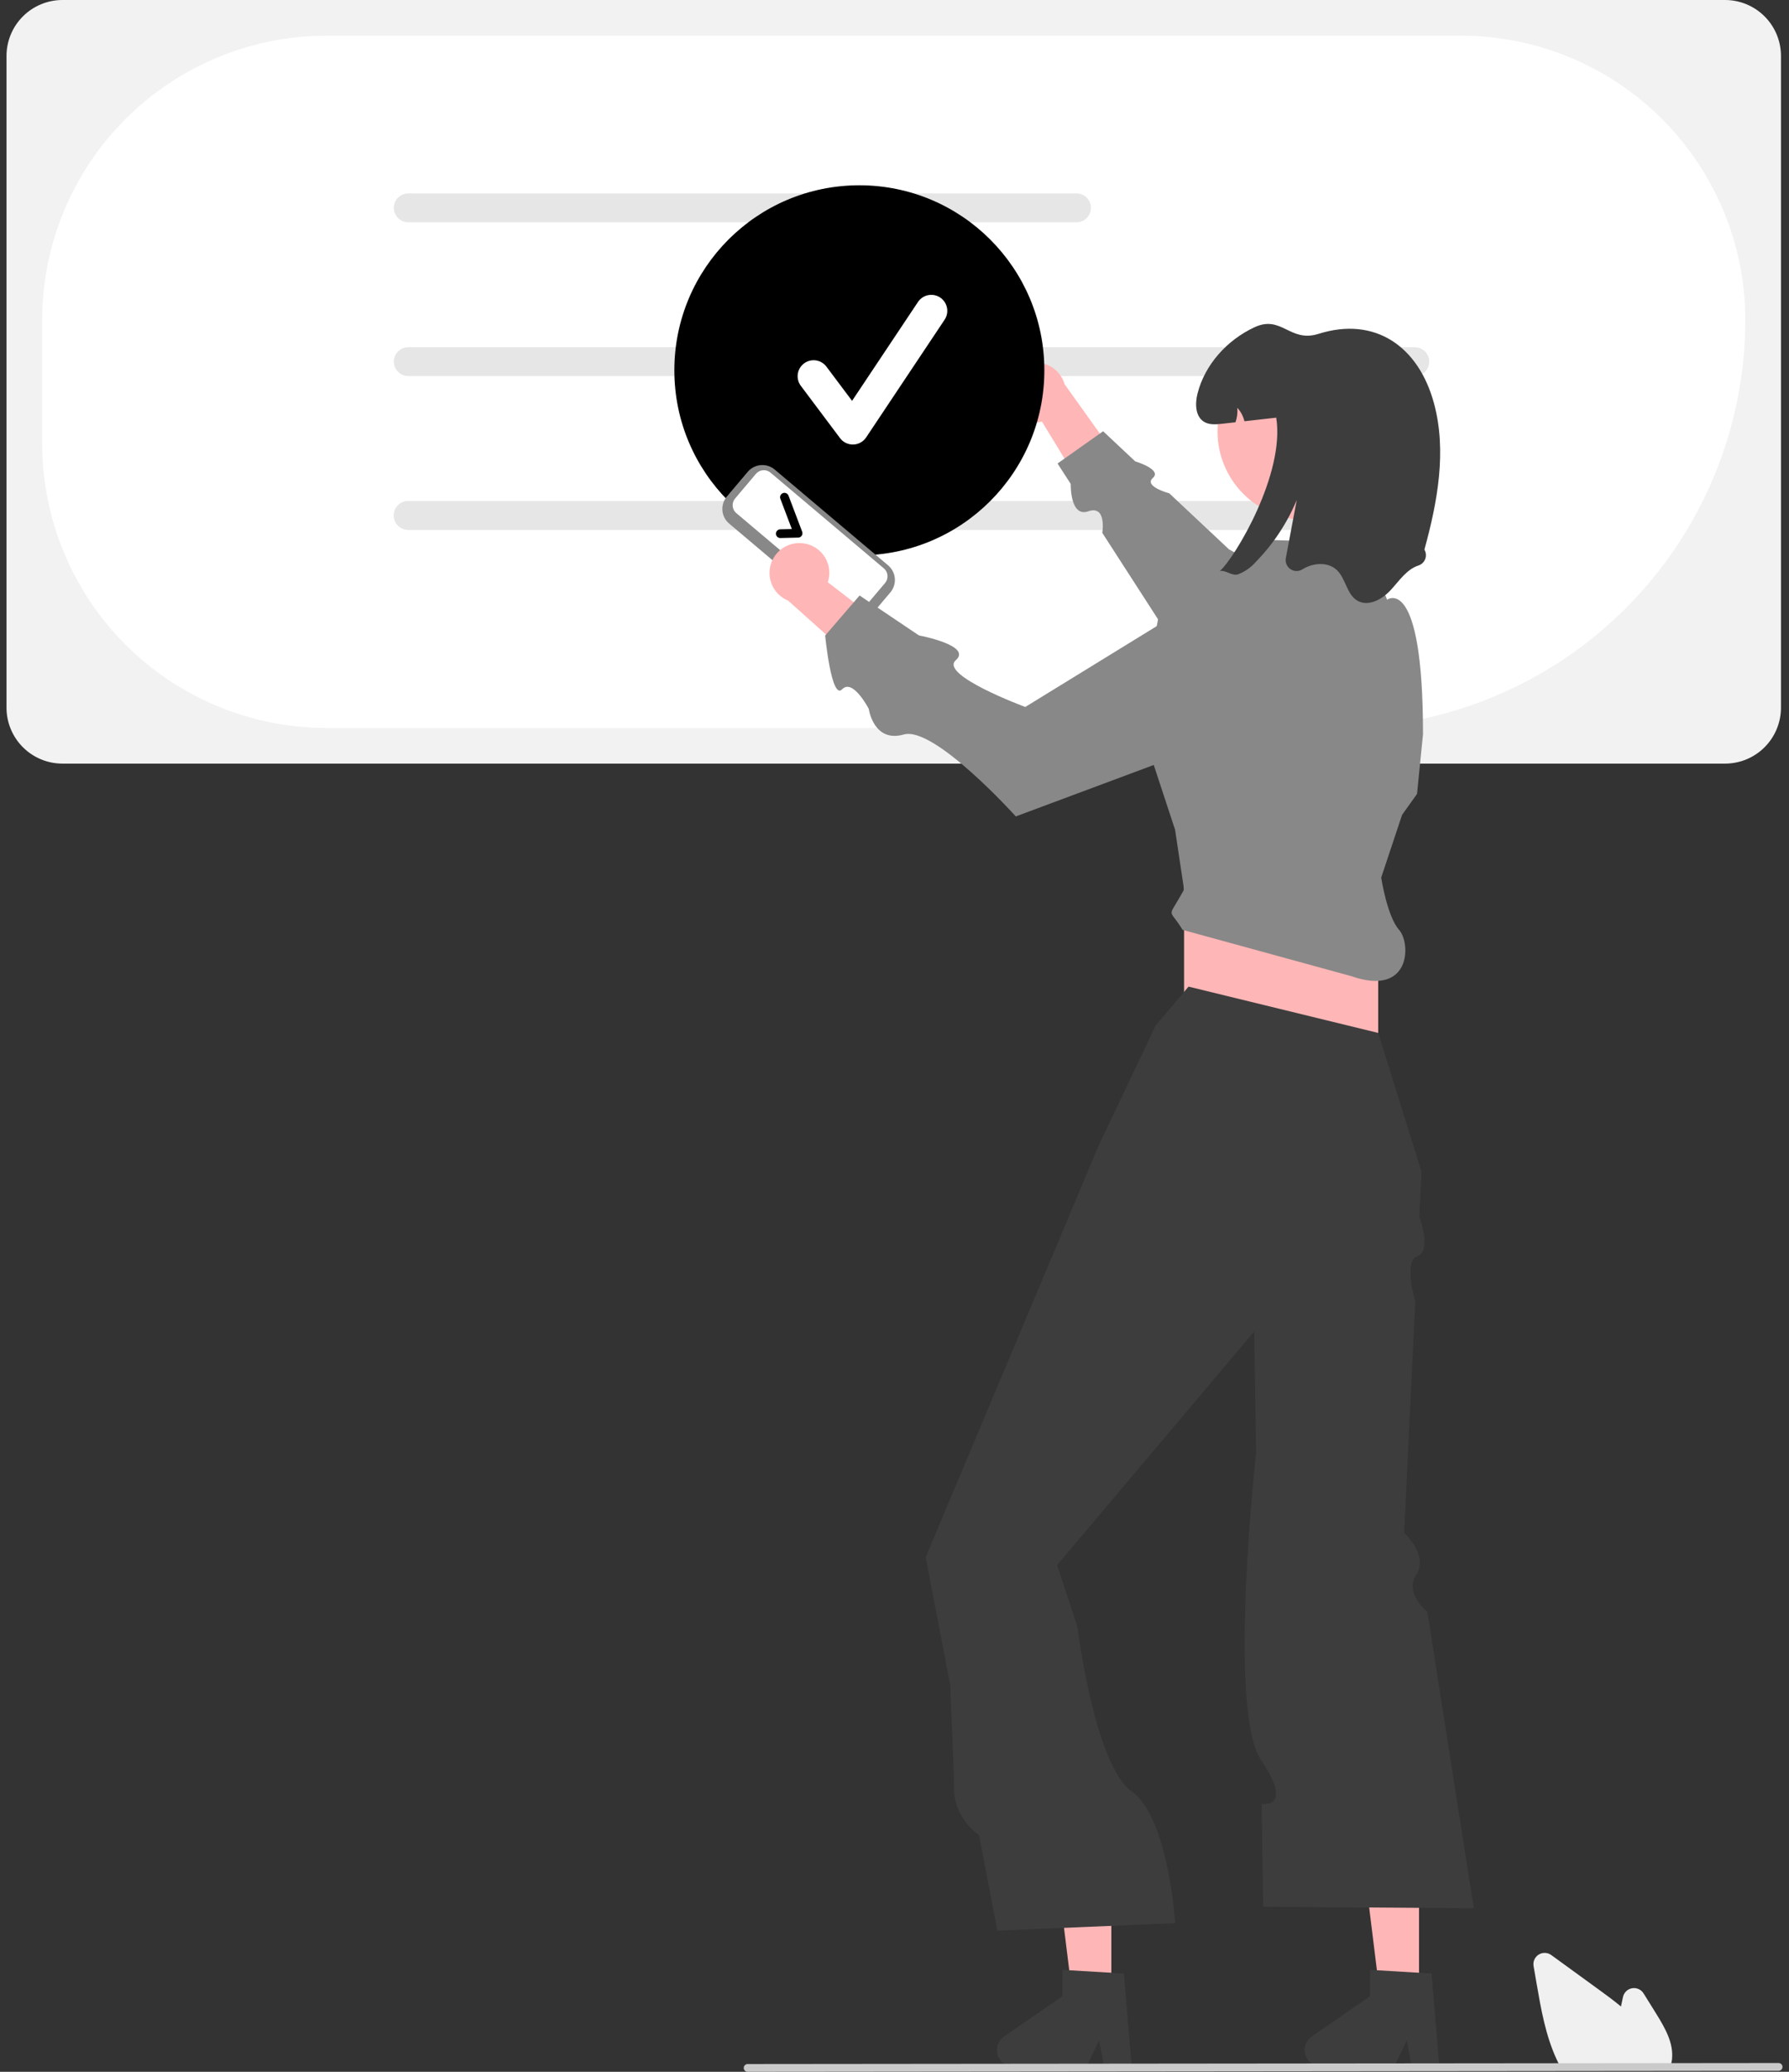 <svg width="190" height="220" viewBox="0 0 190 220" fill="none" xmlns="http://www.w3.org/2000/svg">
<rect x="0" y="0" width="190" height="220" fill="#333333" stroke="none"/>
<g clip-path="url(#clip0_265_1502)">
<path d="M183.213 81.086H6.626C5.053 81.084 3.544 80.459 2.432 79.346C1.319 78.233 0.693 76.725 0.691 75.151V5.935C0.693 4.361 1.319 2.853 2.432 1.74C3.544 0.628 5.053 0.002 6.626 0H183.213C184.786 0.002 186.295 0.628 187.407 1.74C188.52 2.853 189.145 4.361 189.147 5.935V75.151C189.145 76.725 188.52 78.233 187.407 79.346C186.295 80.459 184.786 81.084 183.213 81.086Z" fill="#F2F2F2"/>
<path d="M142.03 77.301H34.658C26.656 77.292 18.985 74.11 13.328 68.452C7.67 62.794 4.488 55.123 4.479 47.122V33.968C4.488 25.966 7.67 18.295 13.328 12.638C18.985 6.98 26.656 3.797 34.658 3.788H155.184C163.186 3.797 170.857 6.98 176.514 12.638C182.172 18.295 185.354 25.966 185.363 33.968C185.35 45.456 180.781 56.471 172.657 64.595C164.533 72.719 153.519 77.288 142.03 77.301Z" fill="white"/>
<path d="M114.331 23.603H43.357C42.951 23.603 42.562 23.441 42.275 23.154C41.987 22.867 41.826 22.478 41.826 22.072C41.826 21.666 41.987 21.277 42.275 20.99C42.562 20.703 42.951 20.541 43.357 20.541H114.331C114.737 20.541 115.126 20.703 115.413 20.99C115.7 21.277 115.862 21.666 115.862 22.072C115.862 22.478 115.7 22.867 115.413 23.154C115.126 23.441 114.737 23.603 114.331 23.603Z" fill="#E6E6E6"/>
<path d="M150.259 39.933H43.357C42.951 39.933 42.562 39.772 42.275 39.484C41.987 39.197 41.826 38.808 41.826 38.402C41.826 37.996 41.987 37.607 42.275 37.32C42.562 37.033 42.951 36.872 43.357 36.872H150.259C150.665 36.872 151.055 37.033 151.342 37.32C151.629 37.607 151.79 37.996 151.79 38.402C151.79 38.808 151.629 39.197 151.342 39.484C151.055 39.772 150.665 39.933 150.259 39.933Z" fill="#E6E6E6"/>
<path d="M150.259 56.263H43.357C42.951 56.263 42.562 56.102 42.275 55.815C41.987 55.528 41.826 55.138 41.826 54.732C41.826 54.326 41.987 53.937 42.275 53.65C42.562 53.363 42.951 53.202 43.357 53.202H150.259C150.665 53.202 151.055 53.363 151.342 53.65C151.629 53.937 151.79 54.326 151.79 54.732C151.79 55.138 151.629 55.528 151.342 55.815C151.055 56.102 150.665 56.263 150.259 56.263Z" fill="#E6E6E6"/>
<path d="M150.259 56.263H43.357C42.951 56.263 42.562 56.102 42.275 55.815C41.987 55.528 41.826 55.138 41.826 54.732C41.826 54.326 41.987 53.937 42.275 53.65C42.562 53.363 42.951 53.202 43.357 53.202H150.259C150.665 53.202 151.055 53.363 151.342 53.65C151.629 53.937 151.79 54.326 151.79 54.732C151.79 55.138 151.629 55.528 151.342 55.815C151.055 56.102 150.665 56.263 150.259 56.263Z" fill="#E6E6E6"/>
<path d="M106.841 41.807C106.858 42.268 106.976 42.72 107.186 43.13C107.397 43.541 107.695 43.9 108.059 44.183C108.423 44.466 108.845 44.666 109.295 44.768C109.745 44.87 110.212 44.872 110.663 44.775L116.5 54.35L118.984 49.079L113.06 40.794C112.846 40.047 112.365 39.405 111.709 38.989C111.053 38.574 110.267 38.413 109.501 38.538C108.734 38.663 108.04 39.065 107.55 39.667C107.059 40.27 106.807 41.031 106.841 41.807Z" fill="#FFB6B6"/>
<path d="M150.643 69.25L130.528 58.339L124.183 52.386C124.183 52.386 121.425 51.648 122.44 50.751C123.455 49.854 120.562 48.989 120.562 48.989L117.156 45.794L112.316 49.218L113.717 51.39C113.717 51.39 113.621 54.984 115.59 54.292C117.559 53.601 117.067 56.582 117.067 56.582L128.82 74.801L150.643 69.25Z" fill="#888888"/>
<path d="M91.267 58.97C102.118 58.97 110.915 50.174 110.915 39.322C110.915 28.471 102.118 19.675 91.267 19.675C80.416 19.675 71.619 28.471 71.619 39.322C71.619 50.174 80.416 58.97 91.267 58.97Z" fill="black"/>
<path d="M150.707 212.361H146.622L144.678 196.604H150.707V212.361Z" fill="#FFB6B6"/>
<path d="M152.862 219.439H149.932L149.409 216.673L148.07 219.439H140.3C139.927 219.439 139.564 219.32 139.264 219.1C138.964 218.879 138.743 218.568 138.632 218.213C138.521 217.857 138.527 217.475 138.648 217.123C138.77 216.771 139.001 216.467 139.307 216.255L145.512 211.97V209.173L152.039 209.563L152.862 219.439Z" fill="#3D3D3D"/>
<path d="M118.031 212.361H113.946L112.002 196.604H118.031V212.361Z" fill="#FFB6B6"/>
<path d="M120.188 219.439H117.258L116.735 216.673L115.396 219.439H107.626C107.253 219.439 106.891 219.32 106.591 219.1C106.29 218.879 106.069 218.568 105.958 218.213C105.847 217.857 105.853 217.475 105.974 217.123C106.096 216.771 106.327 216.467 106.633 216.255L112.838 211.97V209.173L119.365 209.563L120.188 219.439Z" fill="#3D3D3D"/>
<path d="M146.372 93.188H125.752V116.662H146.372V93.188Z" fill="#FFB6B6"/>
<path d="M126.228 104.767L122.739 108.891L116.712 121.58L101.524 157.715L98.312 165.357L100.906 178.866C100.906 178.866 101.326 188.384 101.326 189.942C101.326 193.114 103.979 194.872 103.979 194.872L105.926 205.01L124.801 204.217C124.801 204.217 124.142 193.042 120.189 190.223C116.236 187.404 114.419 172.713 114.419 172.713L112.27 166.195L133.207 141.376L133.343 150.052L133.408 154.251C133.408 154.251 130.342 181.562 133.916 186.862C137.49 192.162 133.989 191.539 133.989 191.539L134.159 202.472L156.523 202.631L151.59 171.153C151.59 171.153 149.084 169.175 150.425 167.187C151.765 165.198 149.126 162.763 149.126 162.763L150.309 138.189C150.309 138.189 148.999 133.945 150.54 133.393C152.082 132.841 150.743 129.191 150.743 129.191L150.972 124.435L146.372 109.684L126.228 104.767Z" fill="#3D3D3D"/>
<path d="M146.689 93.188L148.909 86.526L150.495 84.305L151.13 77.961C151.13 60.831 147.309 63.683 147.309 63.683L145.102 57.658L134.951 57.341L128.448 63.527L123.055 65.431L120.943 76.403L124.8 88.112L125.752 94.457C123.936 97.808 124.09 96.223 125.593 98.739L143.516 103.656C149.861 105.877 149.861 100.167 148.589 98.739C147.316 97.312 146.689 93.188 146.689 93.188Z" fill="#888888"/>
<path d="M138.715 55.212C143.913 55.212 148.126 50.998 148.126 45.801C148.126 40.604 143.913 36.391 138.715 36.391C133.518 36.391 129.305 40.604 129.305 45.801C129.305 50.998 133.518 55.212 138.715 55.212Z" fill="#FFB6B6"/>
<path d="M151.278 58.363C151.367 58.512 151.421 58.68 151.436 58.853C151.45 59.026 151.426 59.201 151.364 59.363C151.302 59.526 151.204 59.672 151.078 59.792C150.952 59.911 150.8 60.001 150.634 60.053C149.372 60.472 148.595 61.694 147.687 62.671C146.783 63.645 145.327 64.453 144.172 63.79C143.021 63.13 142.942 61.446 141.977 60.532C141.038 59.644 139.478 59.752 138.374 60.428L138.341 60.448C138.15 60.572 137.927 60.638 137.7 60.637C137.472 60.636 137.25 60.568 137.061 60.442C136.871 60.316 136.723 60.138 136.634 59.928C136.545 59.719 136.519 59.488 136.56 59.264C136.947 57.207 137.334 55.15 137.72 53.093C136.705 55.539 135.231 57.768 133.377 59.66C132.867 60.249 132.22 60.705 131.493 60.986C130.833 61.196 130.192 60.513 129.552 60.637C131.144 59.245 136.499 50.318 135.541 44.351C134.415 44.478 133.288 44.605 132.162 44.731C132.04 44.199 131.78 43.707 131.407 43.307C131.453 43.826 131.387 44.348 131.214 44.839C130.744 44.893 130.272 44.944 129.802 44.998C129.149 45.071 128.438 45.134 127.877 44.792C126.941 44.221 126.912 42.869 127.179 41.803C127.959 38.704 130.326 36.112 133.222 34.755C136.118 33.4 136.975 36.417 140.026 35.453C146.054 33.549 150.672 36.804 152.3 42.844C153.667 47.91 152.674 53.287 151.278 58.363Z" fill="#3D3D3D"/>
<path d="M177.333 219.644H165.809L165.76 219.554C165.613 219.287 165.47 219.004 165.337 218.713C164.15 216.172 163.649 213.266 163.206 210.701L162.873 208.769C162.832 208.535 162.863 208.294 162.96 208.077C163.057 207.86 163.217 207.678 163.419 207.552C163.621 207.427 163.855 207.365 164.093 207.373C164.33 207.382 164.559 207.461 164.751 207.601C166.503 208.876 168.254 210.149 170.007 211.42C170.671 211.903 171.428 212.462 172.154 213.066C172.224 212.726 172.297 212.385 172.371 212.048C172.421 211.816 172.54 211.604 172.712 211.44C172.883 211.275 173.1 211.166 173.334 211.125C173.568 211.085 173.809 211.115 174.026 211.212C174.243 211.31 174.426 211.469 174.552 211.671L175.9 213.837C176.883 215.419 177.751 216.978 177.574 218.659C177.575 218.68 177.573 218.7 177.57 218.72C177.534 218.996 177.469 219.268 177.374 219.53L177.333 219.644Z" fill="#F0F0F0"/>
<path d="M188.899 219.893L79.4 220C79.29 220 79.186 219.956 79.109 219.878C79.031 219.801 78.988 219.696 78.988 219.587C78.988 219.477 79.031 219.373 79.109 219.295C79.186 219.218 79.29 219.174 79.4 219.173L188.899 219.067C189.008 219.067 189.112 219.111 189.19 219.188C189.267 219.266 189.31 219.371 189.31 219.48C189.31 219.589 189.267 219.694 189.19 219.772C189.112 219.849 189.008 219.893 188.899 219.893Z" fill="#CACACA"/>
<path d="M89.48 65.767L77.436 55.596C77.024 55.247 76.767 54.75 76.722 54.212C76.677 53.675 76.847 53.141 77.194 52.729L79.411 50.104C79.759 49.692 80.257 49.435 80.794 49.39C81.332 49.345 81.865 49.514 82.278 49.862L94.322 60.033C94.734 60.382 94.99 60.879 95.036 61.417C95.081 61.954 94.911 62.488 94.564 62.9L92.347 65.525C91.999 65.937 91.501 66.194 90.963 66.239C90.426 66.284 89.893 66.115 89.48 65.767Z" fill="#888888"/>
<path d="M78.067 52.94C77.879 53.163 77.788 53.45 77.812 53.74C77.837 54.029 77.975 54.298 78.197 54.485L90.242 64.657C90.464 64.844 90.751 64.936 91.041 64.911C91.331 64.887 91.599 64.748 91.786 64.526L94.003 61.901C94.19 61.679 94.282 61.392 94.257 61.102C94.233 60.812 94.095 60.544 93.873 60.357L81.829 50.185C81.606 49.998 81.319 49.907 81.029 49.931C80.74 49.955 80.471 50.094 80.284 50.315L78.067 52.94Z" fill="white"/>
<path d="M85.138 56.895C85.097 56.953 85.042 57.001 84.978 57.035C84.915 57.068 84.844 57.087 84.772 57.088L82.88 57.132C82.819 57.133 82.759 57.123 82.702 57.1C82.645 57.078 82.594 57.046 82.549 57.004C82.505 56.962 82.47 56.911 82.446 56.856C82.421 56.8 82.408 56.74 82.406 56.679C82.405 56.618 82.416 56.558 82.438 56.501C82.46 56.445 82.493 56.393 82.534 56.349C82.576 56.305 82.627 56.27 82.682 56.245C82.738 56.221 82.798 56.207 82.859 56.206L84.097 56.177L82.877 52.96C82.834 52.845 82.838 52.718 82.889 52.606C82.939 52.495 83.032 52.407 83.147 52.364C83.261 52.321 83.389 52.324 83.501 52.375C83.612 52.425 83.7 52.517 83.744 52.632L85.195 56.461C85.221 56.53 85.23 56.605 85.222 56.678C85.213 56.752 85.187 56.823 85.146 56.884L85.138 56.895Z" fill="black"/>
<path d="M85.381 57.703C85.837 57.77 86.273 57.936 86.659 58.19C87.044 58.444 87.369 58.779 87.61 59.172C87.852 59.565 88.005 60.007 88.057 60.465C88.11 60.923 88.061 61.387 87.915 61.825L96.799 68.669L91.289 70.565L83.697 63.775C82.978 63.481 82.393 62.933 82.051 62.236C81.709 61.539 81.634 60.74 81.842 59.992C82.049 59.243 82.524 58.597 83.177 58.175C83.829 57.753 84.613 57.585 85.381 57.703Z" fill="#FFB6B6"/>
<path d="M131.634 61.087L108.888 75.072C108.888 75.072 99.717 71.679 101.509 70.108C103.301 68.537 97.596 67.475 97.596 67.475L91.292 63.234L87.635 67.485C87.635 67.485 88.301 74.39 89.435 73.194C90.569 71.999 92.264 75.264 92.264 75.264C92.264 75.264 92.765 78.911 95.993 77.993C99.221 77.076 107.883 86.695 107.883 86.695L135.876 76.254L131.634 61.087Z" fill="#888888"/>
<path d="M90.575 47.204C90.312 47.204 90.052 47.142 89.816 47.025C89.58 46.907 89.375 46.735 89.217 46.524L85.051 40.97C84.917 40.791 84.819 40.588 84.764 40.372C84.709 40.156 84.697 39.931 84.728 39.71C84.76 39.489 84.834 39.277 84.948 39.085C85.062 38.893 85.212 38.725 85.39 38.592C85.751 38.321 86.204 38.205 86.65 38.269C86.871 38.301 87.083 38.375 87.275 38.489C87.467 38.603 87.635 38.753 87.768 38.931L90.494 42.565L97.494 32.065C97.744 31.69 98.132 31.43 98.574 31.342C99.016 31.253 99.475 31.344 99.85 31.594C100.224 31.844 100.485 32.233 100.573 32.674C100.661 33.116 100.571 33.575 100.321 33.95L91.989 46.447C91.838 46.673 91.635 46.86 91.398 46.992C91.16 47.123 90.894 47.196 90.623 47.203C90.607 47.204 90.591 47.204 90.575 47.204Z" fill="white"/>
</g>
<defs>
<clipPath id="clip0_265_1502">
<rect width="188.617" height="220" fill="white" transform="translate(0.691)"/>
</clipPath>
</defs>
</svg>
